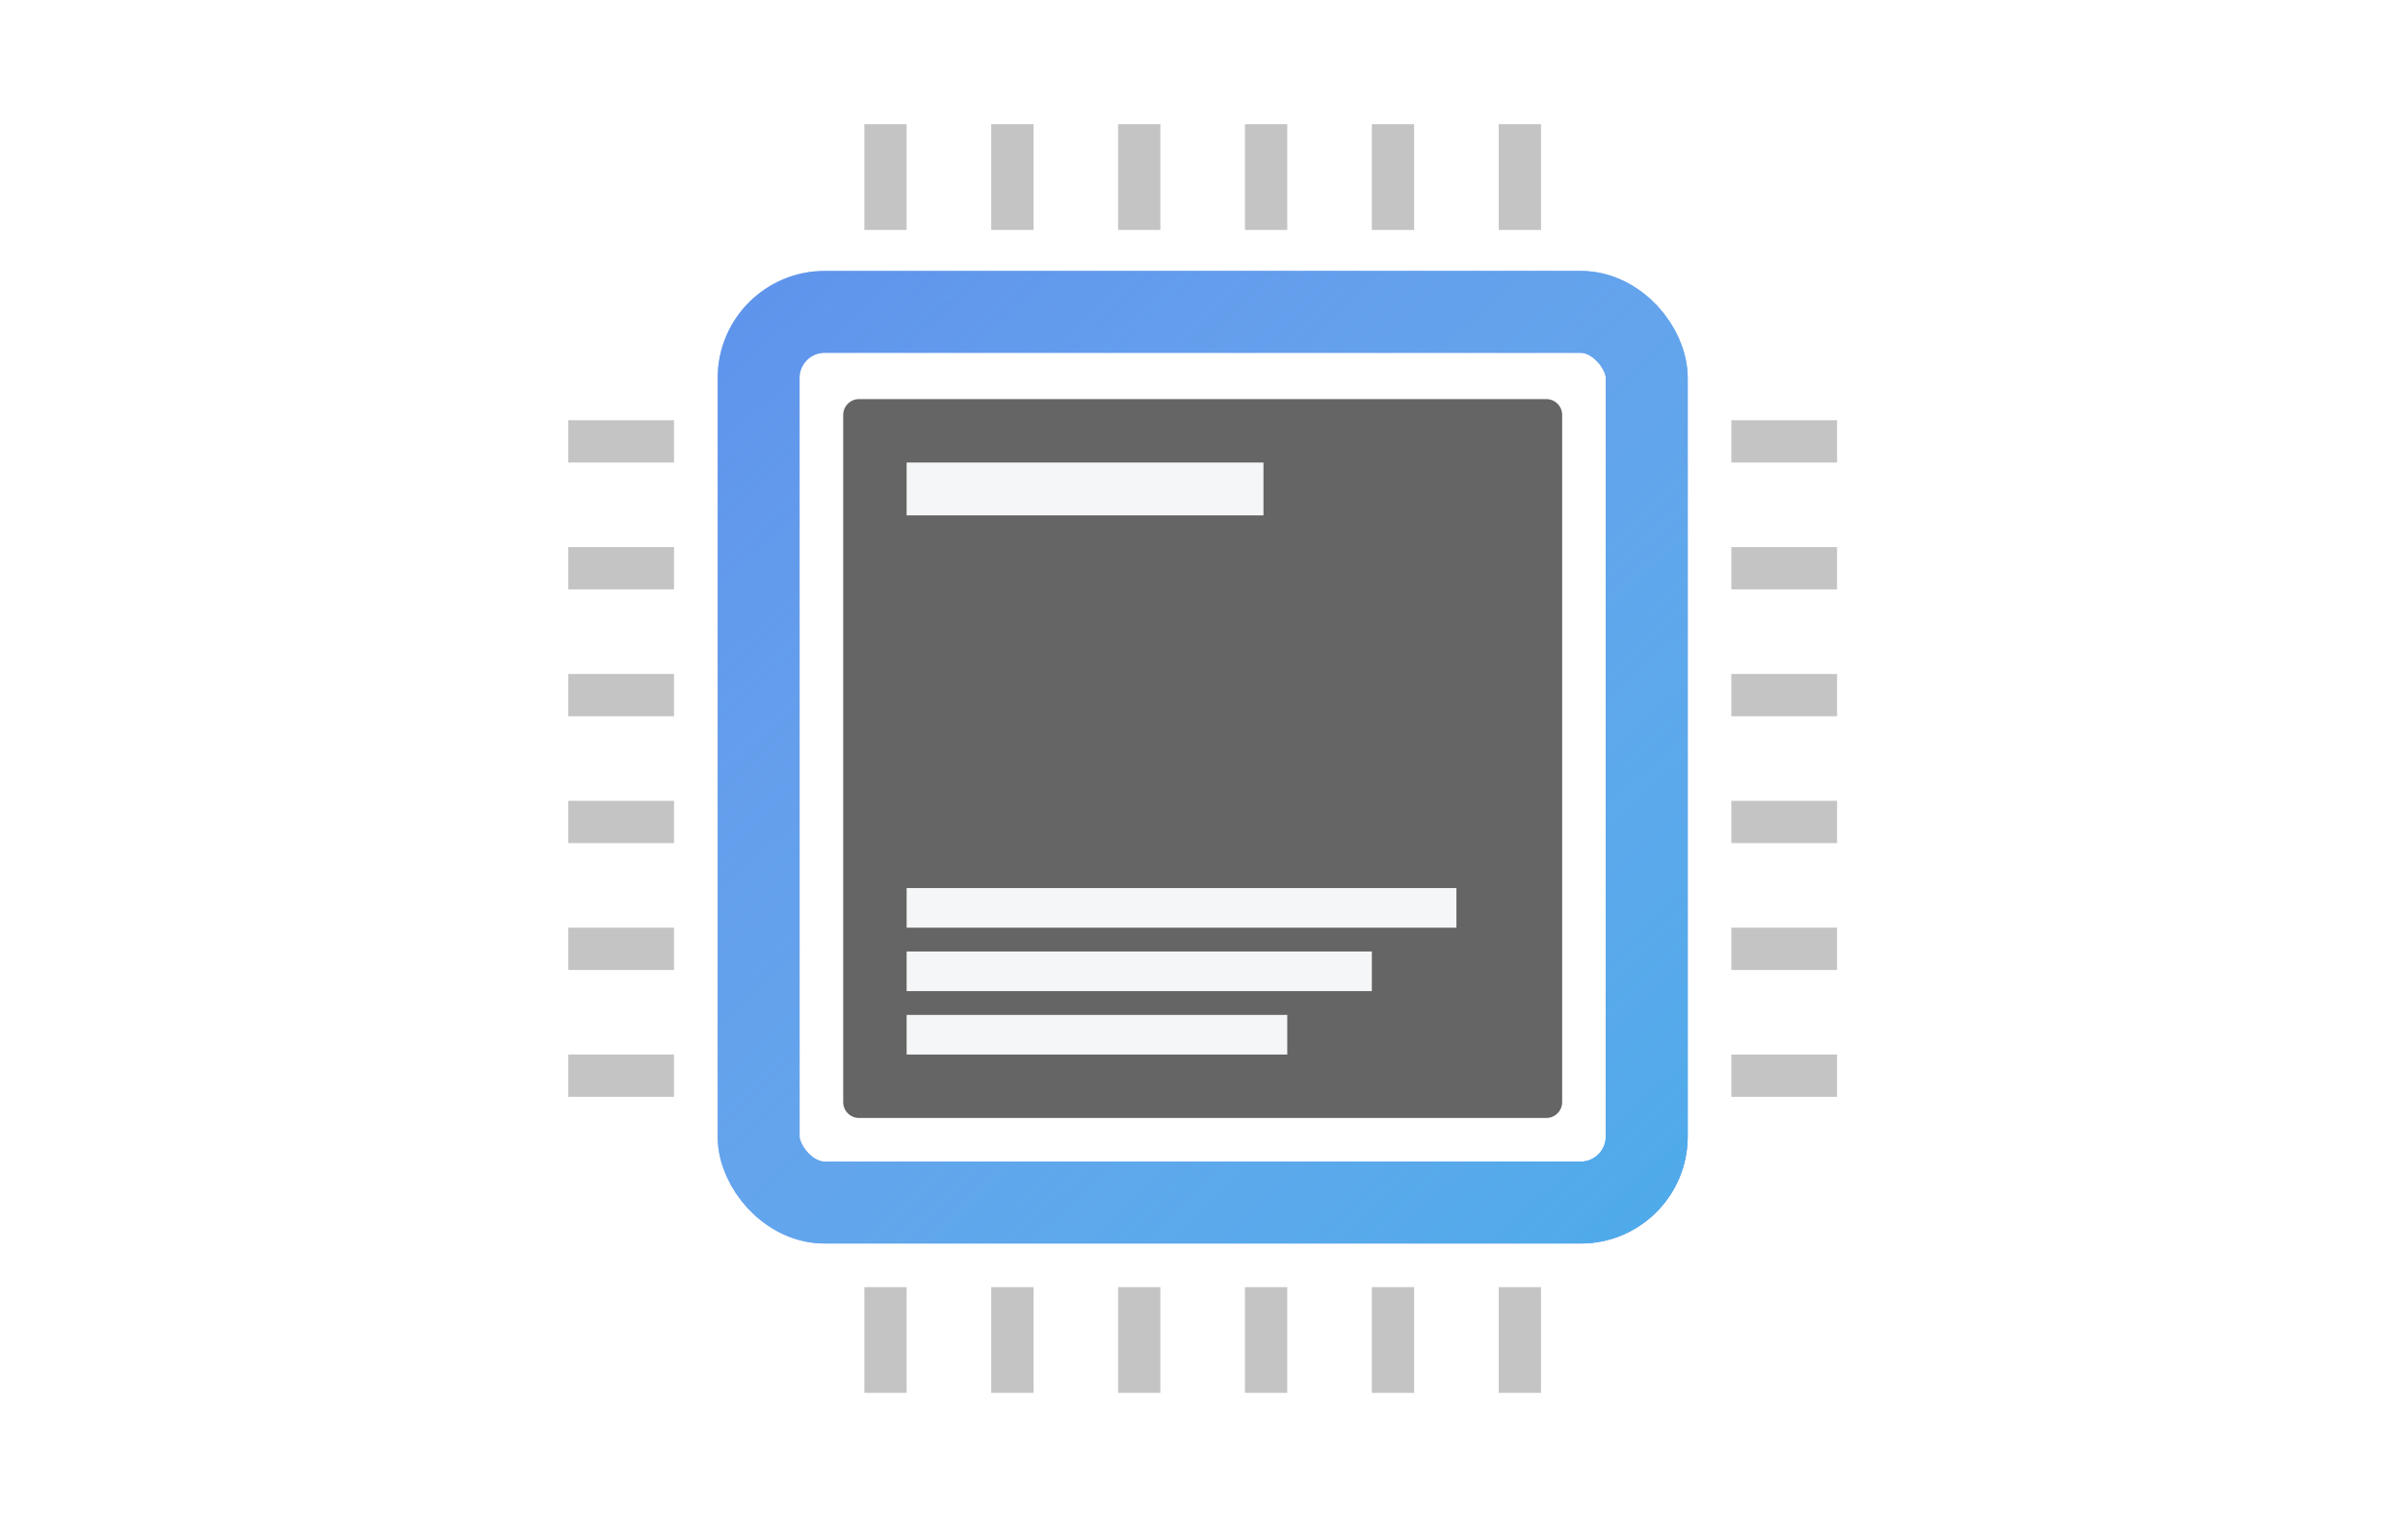 <svg width="911" height="573" viewBox="0 0 911 573" fill="none" xmlns="http://www.w3.org/2000/svg">
  <path d="M215 207H255V223H215V207Z" fill="#C4C4C4" />
  <path d="M215 255H255V271H215V255Z" fill="#C4C4C4" />
  <path d="M215 159H255V175H215V159Z" fill="#C4C4C4" />
  <path d="M423 47H439V87H423V47Z" fill="#C4C4C4" />
  <path d="M215 303H255V319H215V303Z" fill="#C4C4C4" />
  <path d="M327 47H343V87H327V47Z" fill="#C4C4C4" />
  <path d="M375 47H391V87H375V47Z" fill="#C4C4C4" />
  <path d="M423 487H439V527H423V487Z" fill="#C4C4C4" />
  <path d="M215 351H255V367H215V351Z" fill="#C4C4C4" />
  <path d="M375 487H391V527H375V487Z" fill="#C4C4C4" />
  <path d="M215 399H255V415H215V399Z" fill="#C4C4C4" />
  <path d="M327 487H343V527H327V487Z" fill="#C4C4C4" />
  <path d="M655 255H695V271H655V255Z" fill="#C4C4C4" />
  <path d="M655 303H695V319H655V303Z" fill="#C4C4C4" />
  <path d="M471 47H487V87H471V47Z" fill="#C4C4C4" />
  <path d="M655 399H695V415H655V399Z" fill="#C4C4C4" />
  <path d="M519 487H535V527H519V487Z" fill="#C4C4C4" />
  <path d="M471 487H487V527H471V487Z" fill="#C4C4C4" />
  <path d="M655 207H695V223H655V207Z" fill="#C4C4C4" />
  <path d="M655 351H695V367H655V351Z" fill="#C4C4C4" />
  <path d="M567 47H583V87H567V47Z" fill="#C4C4C4" />
  <path d="M519 47H535V87H519V47Z" fill="#C4C4C4" />
  <path d="M567 487H583V527H567V487Z" fill="#C4C4C4" />
  <path d="M655 159H695V175H655V159Z" fill="#C4C4C4" />
  <g filter="url(#filter0_d)">
    <rect x="287" y="118" width="336" height="337" rx="25" stroke="#326EE6" stroke-width="31" />
    <rect x="287" y="118" width="336" height="337" rx="25" stroke="url(#paint0_linear)" stroke-width="31" />
  </g>
  <path d="M591 157C591 153.686 588.314 151 585 151H325C321.686 151 319 153.686 319 157V417C319 420.314 321.686 423 325 423H585C588.314 423 591 420.314 591 417V157Z" fill="#656565" />
  <rect x="343" y="175" width="135" height="20" fill="#F5F6F8" />
  <rect x="343" y="336" width="208" height="15" fill="#F5F6F8" />
  <rect x="343" y="360" width="176" height="15" fill="#F5F6F8" />
  <rect x="343" y="384" width="144" height="15" fill="#F5F6F8" />
  <defs>
    <filter id="filter0_d" x="259.5" y="90.5" width="391" height="392" filterUnits="userSpaceOnUse" color-interpolation-filters="sRGB">
      <feFlood flood-opacity="0" result="BackgroundImageFix" />
      <feColorMatrix in="SourceAlpha" type="matrix" values="0 0 0 0 0 0 0 0 0 0 0 0 0 0 0 0 0 0 127 0" />
      <feMorphology radius="2" operator="dilate" in="SourceAlpha" result="effect1_dropShadow" />
      <feOffset />
      <feGaussianBlur stdDeviation="5" />
      <feColorMatrix type="matrix" values="0 0 0 0 0 0 0 0 0 0 0 0 0 0 0 0 0 0 0.25 0" />
      <feBlend mode="normal" in2="BackgroundImageFix" result="effect1_dropShadow" />
      <feBlend mode="normal" in="SourceGraphic" in2="effect1_dropShadow" result="shape" />
    </filter>
    <linearGradient id="paint0_linear" x1="761.5" y1="606" x2="63.5" y2="-139.5" gradientUnits="userSpaceOnUse">
      <stop stop-color="#2DA8E6" />
      <stop offset="1" stop-color="white" stop-opacity="0" />
    </linearGradient>
  </defs>
</svg>
